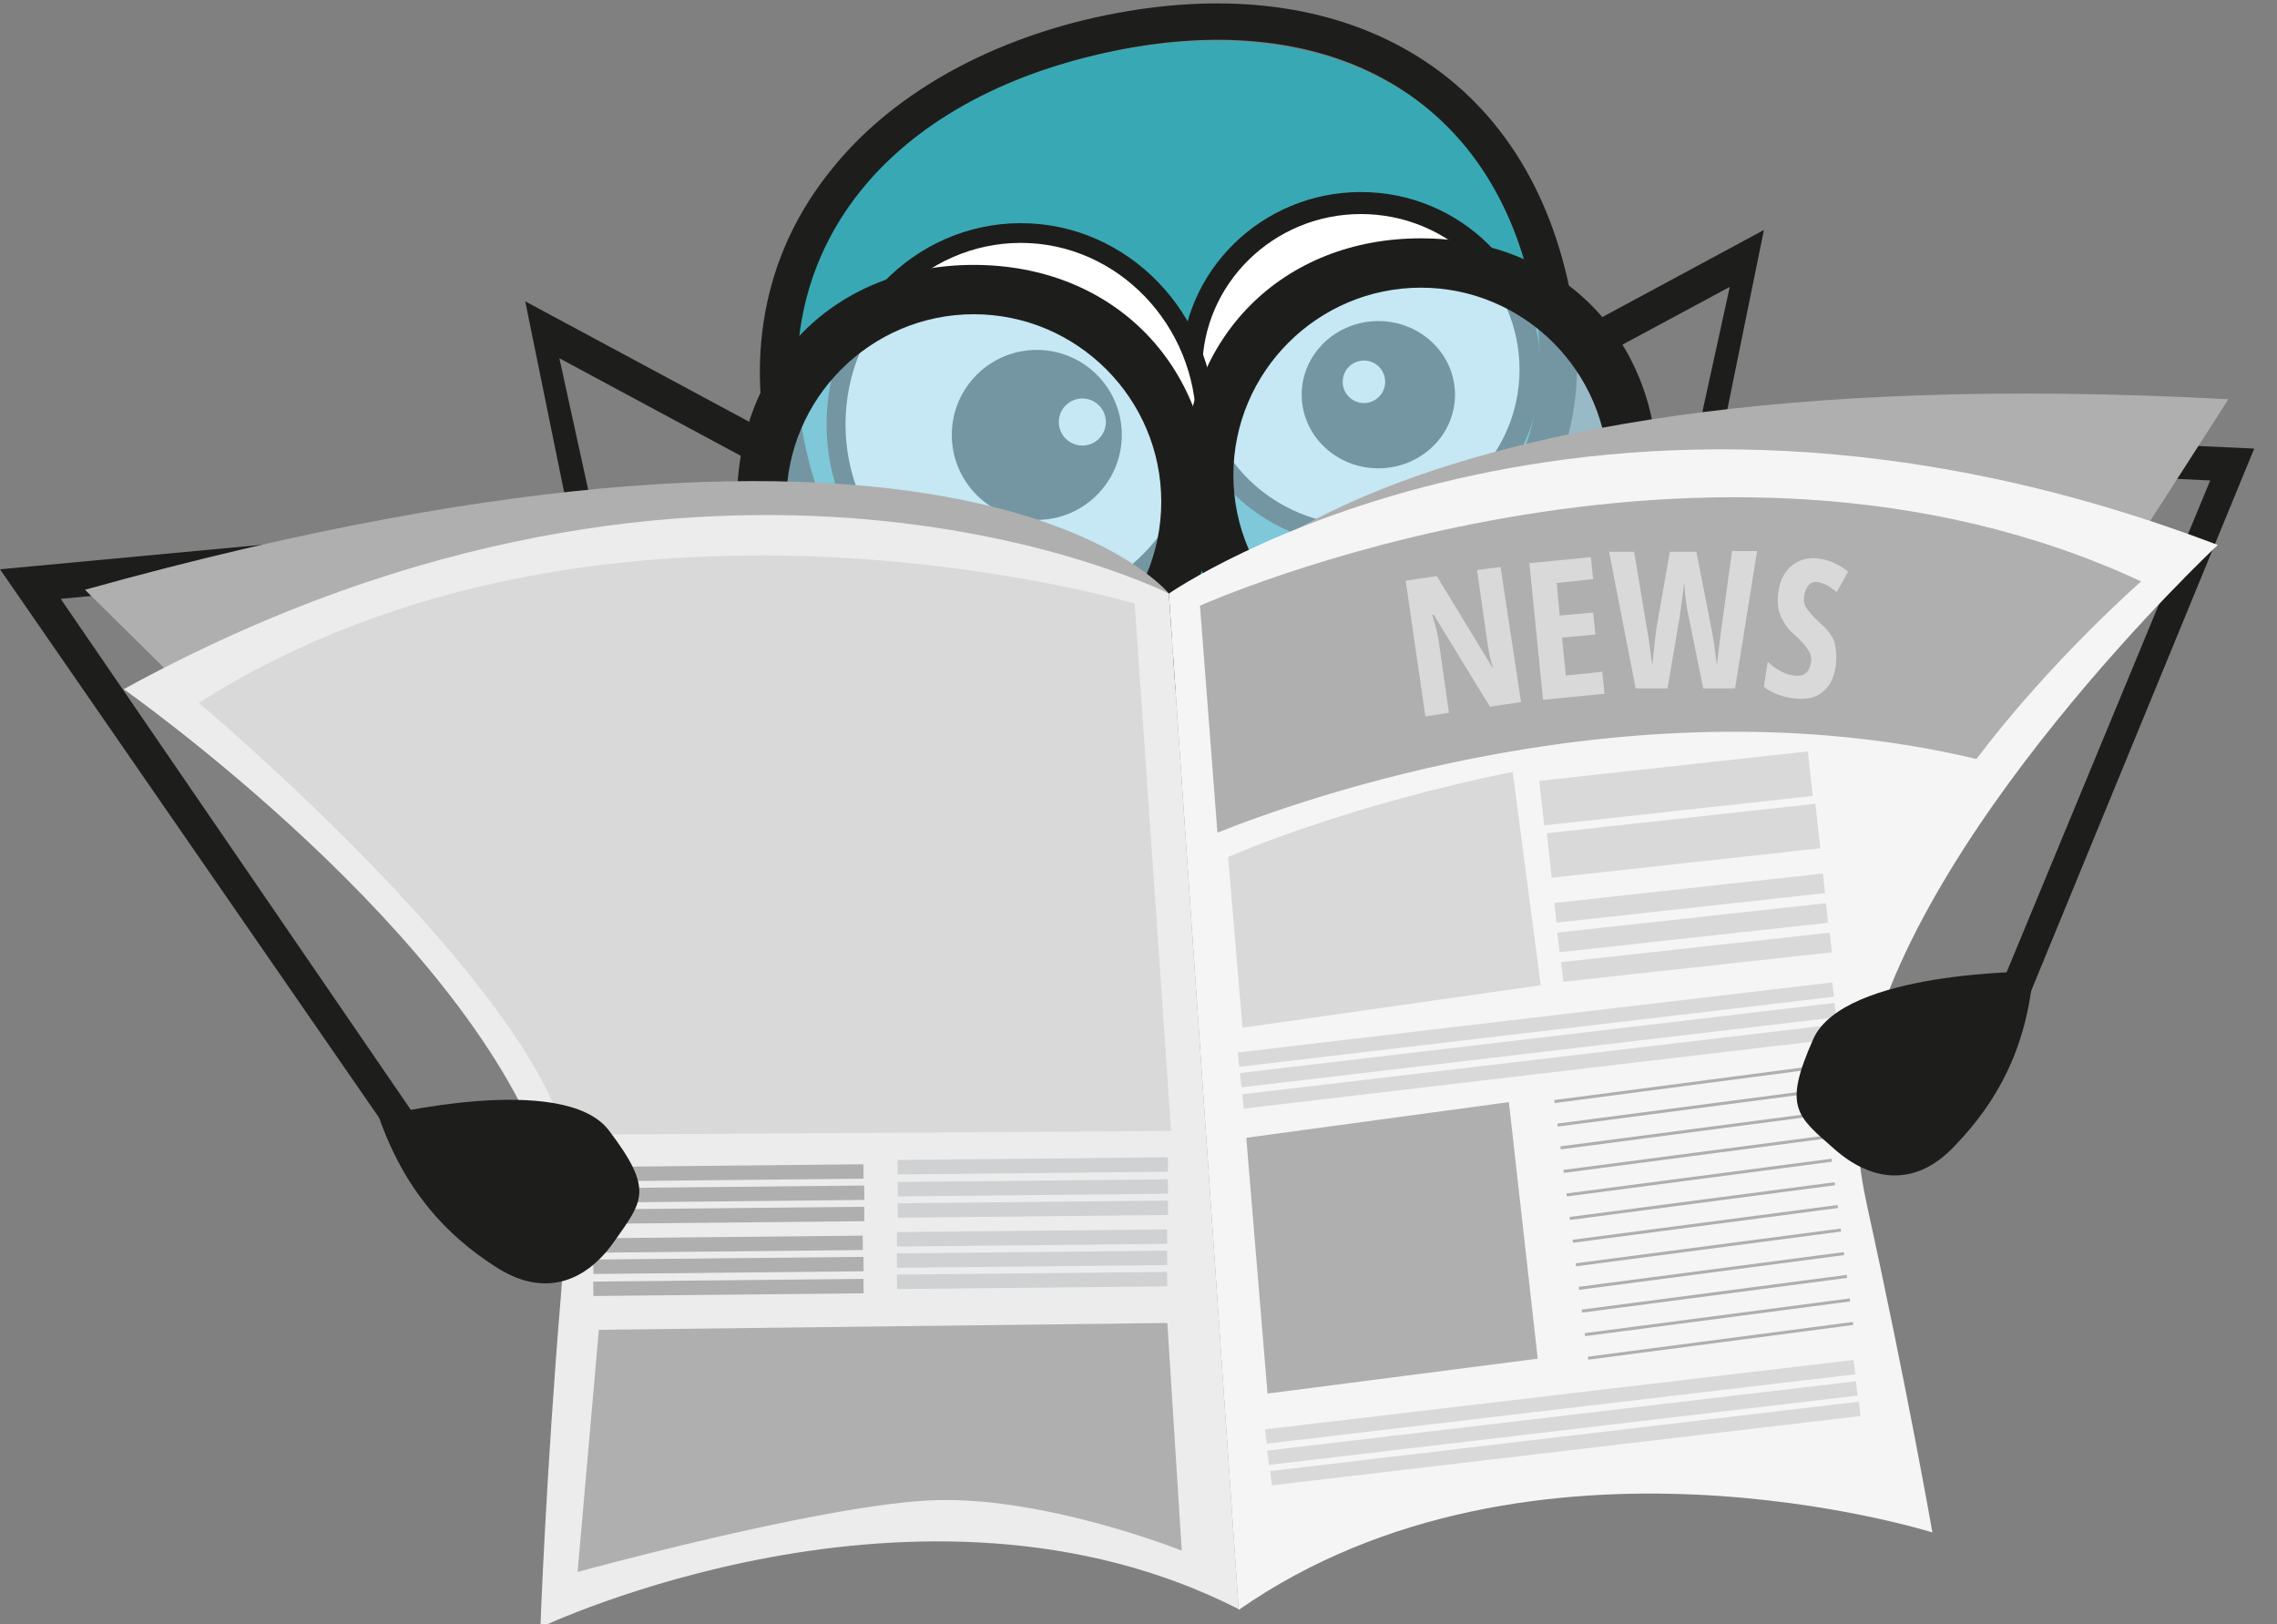 <svg xmlns="http://www.w3.org/2000/svg" width="300" height="214" viewBox="0 0 300 214"><rect x="0" y="0" width="300" height="214" fill="#808080" stroke="none"/><style type="text/css">
	.st0{fill:#1D1E1C;}
	.st1{fill:#38A9B4;}
	.st2{fill:#FFFFFF;}
	.st3{opacity:0.2;fill:#1D1E1C;}
	.st4{opacity:0.64;fill:#A6D9ED;}
	.st5{fill:#AFAFAF;}
	.st6{fill:#ECECEC;}
	.st7{fill:#F5F5F5;}
	.st8{fill:#D9D9D9;}
	.st9{fill:#CFD1D2;}
</style><polygon class="st0" points="95.5 146.7 91 146.7 69.2 39.7 112.9 63.2 110.7 67.1 73.7 47.2 "/><polygon class="st0" points="117 134.5 102.3 90.4 123.1 85.4 124.1 89.8 108.1 93.6 121.3 133.1 "/><path class="st0" d="M117.3 134c0 0-4.3-7.4-10.9-2.7 -6.6 4.7-2.8 11.2-2.8 11.2s2.2 2 9.5 2.2c7.3 0.2 9.1 0 10.5-1.6 1.4-1.6-3.1-13.4-3.1-13.4L117.3 134z"/><path class="st0" d="M92.1 146.3c0 0-9.2-13-18.4-6.4 -9.2 6.6-3.9 15.6-3.9 15.6s3 2.2 13.2 2.2c13.3 0 13.9-2.6 14.9-5.4 1.6-4.6-4.2-14.5-4.2-14.5L92.1 146.3z"/><polygon class="st0" points="206.1 137.3 210.6 137.3 232.4 30.3 188.8 53.8 190.9 57.7 227.9 37.8 "/><polygon class="st0" points="184.6 132.4 199.3 88.3 178.5 83.3 177.5 87.7 193.5 91.5 180.3 131 "/><path class="st0" d="M184.3 131.9c0 0 4.3-7.4 10.9-2.7 6.6 4.7 2.8 11.2 2.8 11.2s-2.2 2-9.5 2.2c-7.3 0.2-9.1 0-10.5-1.6 -1.4-1.6 3.1-13.4 3.1-13.4L184.3 131.9z"/><path class="st0" d="M209.5 144.2c0 0 9.2-13 18.4-6.4 9.2 6.6 3.9 15.6 3.9 15.6s-3 2.2-13.2 2.2c-13.3 0-13.9-2.6-14.9-5.4 -1.6-4.6 4.2-14.5 4.2-14.5L209.5 144.2z"/><path class="st1" d="M105.2 59.3c-6-26.9 12.7-46.1 39.8-52.2s50.8 3.6 56.9 30.5c6 26.9-12.4 40.9-39.5 47C135.2 90.7 111.2 86.2 105.2 59.3z"/><path class="st0" d="M144.3 2.3c14.9-3.3 28.5-2.2 39.4 3.4 11.7 6 19.5 16.7 22.8 31 6 26.7-8.8 44.9-42.7 52.5 -34.3 7.7-56.5-2.6-62.4-28.9 -3.2-14.3-0.4-27.4 8.1-37.9C117.2 12.7 129.6 5.6 144.3 2.3zM162.7 84.4c31.2-7 44.4-22.7 39-46.7C196 12.3 174.4 0.5 145.4 7c-29.5 6.6-44.9 27.1-39.2 52.2C112.8 89 140.6 89.4 162.7 84.4z"/><ellipse class="st2" cx="179.8" cy="48.6" rx="22.3" ry="21.9"/><path class="st0" d="M179.3 71.9c-13.1 0-23.7-10.5-23.7-23.3 0-12.8 10.6-23.3 23.7-23.3 13.1 0 23.7 10.5 23.7 23.3C203 61.5 192.4 71.9 179.3 71.9zM179.3 28.2c-11.5 0-20.9 9.2-20.9 20.5 0 11.3 9.4 20.5 20.9 20.5 11.5 0 20.9-9.2 20.9-20.5C200.2 37.3 190.8 28.2 179.3 28.2z"/><ellipse class="st0" cx="181.6" cy="52" rx="10.1" ry="9.7"/><circle class="st2" cx="179.7" cy="50.3" r="2.8"/><ellipse transform="matrix(1 -0.028 0.028 1 -4.161 6.291)" class="st3" cx="223.5" cy="152.4" rx="19.6" ry="6.2"/><ellipse class="st3" cx="190.3" cy="138.8" rx="13.3" ry="6.2"/><ellipse class="st2" cx="135" cy="56" rx="24.4" ry="25.2"/><path class="st0" d="M134.5 82.4c-14.1 0-25.6-11.9-25.6-26.5 0-14.6 11.5-26.5 25.6-26.5 14.1 0 25.6 11.9 25.6 26.5C160.2 70.6 148.7 82.4 134.5 82.4zM134.5 32c-12.7 0-23.1 10.7-23.1 23.9 0 13.2 10.4 23.9 23.1 23.9s23.1-10.7 23.1-23.9C157.6 42.8 147.2 32 134.5 32z"/><circle class="st0" cx="136.6" cy="57.3" r="11.2"/><circle class="st2" cx="142.6" cy="55.6" r="3.1"/><circle class="st4" cx="187.2" cy="62.6" r="28.8"/><path class="st0" d="M187.2 93.8c-18.2 0-31.2-13-31.2-31.2s13-31.2 31.2-31.2 31.2 13 31.2 31.2S205.3 93.8 187.2 93.8zM187.2 37.9c-13.6 0-24.7 11.1-24.7 24.7s11.1 24.7 24.7 24.7c13.6 0 24.7-11.1 24.7-24.7S200.8 37.9 187.2 37.9z"/><circle class="st4" cx="128.3" cy="66.1" r="28.8"/><path class="st0" d="M128.3 97.3c-18.2 0-31.2-13-31.2-31.2s13-31.2 31.2-31.2 31.2 13 31.2 31.2S146.5 97.3 128.3 97.3zM128.3 41.4c-13.6 0-24.7 11.1-24.7 24.7s11.1 24.7 24.7 24.7c13.6 0 24.7-11.1 24.7-24.7S141.9 41.4 128.3 41.4z"/><polygon class="st0" points="262.8 131.9 267.3 131.3 297 59.1 214.6 55.3 215.3 59.7 291.2 63.3 "/><polygon class="st0" points="56.1 149.1 51.7 149.8 0 75 100.6 65.6 101.2 70 8 78.9 "/><path class="st5" d="M154 78.2c0 0-26.3-33-142.8-0.5l34.1 33.7L154 78.2z"/><path class="st5" d="M154.3 84c0 0 18.5-37.9 139.3-31.4l-25.9 40.3L154.3 84z"/><path class="st6" d="M154 78.2c0 0-59.6-30.2-137.7 12.6 0 0 46.1 32.4 56 63.5 1.9 6.1 2.1 10.7 1.6 16.4 -2 24.1-2.7 43.7-2.7 43.7s50-23.8 92-2.4L154 78.2z"/><path class="st7" d="M154 78.2c0 0 54.9-38.1 138.2-6.4 0 0-41.2 38.5-46.8 70.6 -1.1 6.3-0.6 10.9 0.6 16.5 5.2 23.6 8.6 43 8.6 43s-52.8-16.7-91.4 10.2L154 78.2z"/><path class="st8" d="M26.2 92.6c0 0 42.1 35.4 48.2 56.9l79.9-0.5 -4.8-69.5C149.6 79.6 79.7 58.6 26.2 92.6z"/><path class="st5" d="M260.4 100c9.9-13.1 21.7-23.4 21.7-23.4 -57.4-26.7-124 3.2-124 3.2l2.3 29.9C170.9 105.5 215.6 89.3 260.4 100z"/><rect x="204.5" y="142.7" transform="matrix(0.992 -0.13 0.13 0.992 -16.635 29.955)" class="st5" width="35.2" height="0.4"/><rect x="204.9" y="145.8" transform="matrix(0.992 -0.13 0.13 0.992 -17.029 30.032)" class="st5" width="35.2" height="0.4"/><rect x="205.3" y="148.8" transform="matrix(0.992 -0.13 0.13 0.992 -17.423 30.11)" class="st5" width="35.2" height="0.4"/><rect x="205.7" y="151.9" transform="matrix(0.992 -0.13 0.13 0.992 -17.818 30.188)" class="st5" width="35.2" height="0.4"/><rect x="206.1" y="155" transform="matrix(0.992 -0.13 0.13 0.992 -18.212 30.266)" class="st5" width="35.2" height="0.4"/><rect x="206.5" y="158.1" transform="matrix(0.992 -0.13 0.13 0.992 -18.606 30.343)" class="st5" width="35.2" height="0.4"/><rect x="206.9" y="161.1" transform="matrix(0.992 -0.13 0.13 0.992 -19.001 30.421)" class="st5" width="35.2" height="0.4"/><rect x="207.3" y="164.2" transform="matrix(0.992 -0.13 0.13 0.992 -19.395 30.499)" class="st5" width="35.2" height="0.4"/><rect x="207.7" y="167.3" transform="matrix(0.992 -0.13 0.13 0.992 -19.789 30.577)" class="st5" width="35.2" height="0.4"/><rect x="208.1" y="170.3" transform="matrix(0.992 -0.13 0.13 0.992 -20.183 30.655)" class="st5" width="35.2" height="0.4"/><rect x="208.5" y="173.4" transform="matrix(0.992 -0.13 0.13 0.992 -20.578 30.732)" class="st5" width="35.2" height="0.4"/><rect x="208.9" y="176.5" transform="matrix(0.992 -0.13 0.13 0.992 -20.972 30.81)" class="st5" width="35.2" height="0.4"/><rect x="162.9" y="134.1" transform="matrix(0.993 -0.117 0.117 0.993 -14.386 24.563)" class="st8" width="78.9" height="1.9"/><rect x="163.2" y="136.8" transform="matrix(0.993 -0.117 0.117 0.993 -14.71 24.62)" class="st8" width="78.9" height="1.9"/><rect x="163.5" y="139.6" transform="matrix(0.993 -0.117 0.117 0.993 -15.034 24.678)" class="st8" width="78.9" height="1.9"/><rect x="78.1" y="153.6" transform="matrix(1 -0.01 0.01 1 -1.477 0.927)" class="st5" width="35.6" height="1.9"/><rect x="78.2" y="156.4" transform="matrix(1 -0.01 0.01 1 -1.504 0.927)" class="st5" width="35.6" height="1.9"/><rect x="78.2" y="159.2" transform="matrix(1 -0.01 0.01 1 -1.531 0.927)" class="st5" width="35.6" height="1.9"/><rect x="78" y="163" transform="matrix(1 -0.01 0.01 1 -1.567 0.926)" class="st5" width="35.6" height="1.9"/><rect x="78.1" y="165.8" transform="matrix(1 -0.01 0.01 1 -1.594 0.926)" class="st5" width="35.6" height="1.9"/><rect x="78.1" y="168.7" transform="matrix(1 -0.01 0.01 1 -1.621 0.927)" class="st5" width="35.6" height="1.9"/><rect x="118.2" y="152.7" transform="matrix(1 -0.01 0.01 1 -1.467 1.31)" class="st9" width="35.6" height="1.9"/><rect x="118.2" y="155.6" transform="matrix(1 -0.01 0.01 1 -1.494 1.31)" class="st9" width="35.6" height="1.9"/><rect x="118.2" y="158.4" transform="matrix(1 -0.01 0.01 1 -1.52 1.311)" class="st9" width="35.6" height="1.9"/><rect x="118.1" y="162.2" transform="matrix(1 -0.01 0.01 1 -1.557 1.31)" class="st9" width="35.6" height="1.9"/><rect x="118.1" y="165" transform="matrix(1 -0.01 0.01 1 -1.584 1.31)" class="st9" width="35.6" height="1.9"/><rect x="118.1" y="167.8" transform="matrix(1 -0.01 0.01 1 -1.611 1.31)" class="st9" width="35.6" height="1.9"/><rect x="166.5" y="183.8" transform="matrix(0.993 -0.117 0.117 0.993 -20.172 25.281)" class="st8" width="78.1" height="1.9"/><rect x="166.8" y="186.6" transform="matrix(0.993 -0.117 0.117 0.993 -20.495 25.338)" class="st8" width="78.1" height="1.9"/><rect x="167.2" y="189.3" transform="matrix(0.993 -0.117 0.117 0.993 -20.819 25.396)" class="st8" width="78.1" height="1.9"/><path class="st5" d="M78.9 175.2l74.9-0.9 1.9 30c0 0-18.7-7.5-33.7-6.6s-45.9 9.4-45.9 9.4L78.9 175.2z"/><polygon class="st5" points="164.2 149.9 198.8 145.2 202.6 179 167 183.6 "/><path class="st0" d="M267.9 128c0 0-25-0.1-29 8.9s-2.2 10.1 2.8 14.5c5 4.4 10.8 5 15.9-0.5C262.9 145.4 267 138.4 267.9 128z"/><path class="st0" d="M49.9 147.1c0 0 24.3-6 30.3 1.8 6 7.9 4.5 9.3 0.7 14.7s-9.3 7.4-15.6 3.3C58.9 162.8 53.3 156.9 49.9 147.1z"/><path class="st8" d="M200.4 92.5l-4.1 0.6L188.9 81l-0.2 0c0.3 1 0.6 2 0.8 3.1l1.4 9.8 -3.1 0.5 -2.6-17.9 4.1-0.6 7.3 12 0.1 0c-0.3-0.8-0.5-1.8-0.7-3l-1.4-9.8 3.1-0.4L200.4 92.5z"/><path class="st8" d="M211.4 91.4l-8.1 0.8 -1.8-18 8.1-0.8 0.3 2.9 -4.8 0.5 0.4 4.3 4.4-0.4 0.3 2.9 -4.4 0.4 0.5 5 4.8-0.5L211.4 91.4z"/><path class="st8" d="M228.6 90.7l-4.2 0 -1.9-9.4c-0.3-1.3-0.5-2.8-0.6-4.6l-0.1 0.9 -0.5 3.7 -1.6 9.4 -4.2 0 -3.5-18 3.3 0 1.7 10.2c0.2 1 0.4 2.6 0.7 4.8 0.2-2.2 0.4-3.8 0.5-4.7l1.8-10.3 3.5 0 2 10.2c0.3 1.5 0.5 3.1 0.7 4.7 0.3-2.4 0.5-4.1 0.6-4.8l1.4-10.2 3.3 0L228.6 90.7z"/><path class="st8" d="M241.9 87.5c-0.2 1.7-0.8 2.9-1.8 3.7 -1 0.8-2.2 1-3.8 0.8 -1.6-0.2-2.8-0.7-3.9-1.5l0.5-3.3c1.2 1.1 2.4 1.7 3.5 1.8 0.6 0.1 1.1 0 1.5-0.3 0.4-0.3 0.6-0.8 0.7-1.4 0.1-0.6 0-1.2-0.4-1.7 -0.3-0.5-0.9-1.2-1.7-1.9 -0.7-0.6-1.2-1.2-1.5-1.8 -0.3-0.5-0.6-1.1-0.7-1.8 -0.1-0.6-0.1-1.3 0-2.1 0.2-1.5 0.8-2.7 1.8-3.5 1-0.8 2.2-1.1 3.6-0.9 1.4 0.2 2.6 0.8 3.8 1.7L242 78c-0.4-0.3-0.7-0.5-1.1-0.8 -0.4-0.2-0.8-0.4-1.3-0.5 -0.5-0.1-1 0-1.3 0.4 -0.3 0.3-0.5 0.8-0.6 1.4 -0.1 0.6 0 1.2 0.3 1.6s0.8 1.1 1.6 1.8c1.1 0.9 1.8 1.9 2.1 2.7C241.9 85.5 242 86.5 241.9 87.5z"/><path class="st8" d="M161.8 112.9l1.9 22.5 39.3-5.6 -3.7-28.1C199.3 101.7 179.6 105.4 161.8 112.9z"/><rect x="203" y="101" transform="matrix(0.994 -0.109 0.109 0.994 -9.986 24.611)" class="st8" width="35.6" height="5.9"/><rect x="204" y="107.9" transform="matrix(0.994 -0.109 0.109 0.994 -10.739 24.758)" class="st8" width="35.6" height="5.9"/><rect x="204.8" y="117.1" transform="matrix(0.994 -0.109 0.109 0.994 -11.549 24.892)" class="st8" width="35.6" height="2.6"/><rect x="205.2" y="121" transform="matrix(0.994 -0.109 0.109 0.994 -11.972 24.962)" class="st8" width="35.6" height="2.6"/><rect x="205.7" y="124.9" transform="matrix(0.994 -0.109 0.109 0.994 -12.395 25.032)" class="st8" width="35.6" height="2.6"/></svg>
